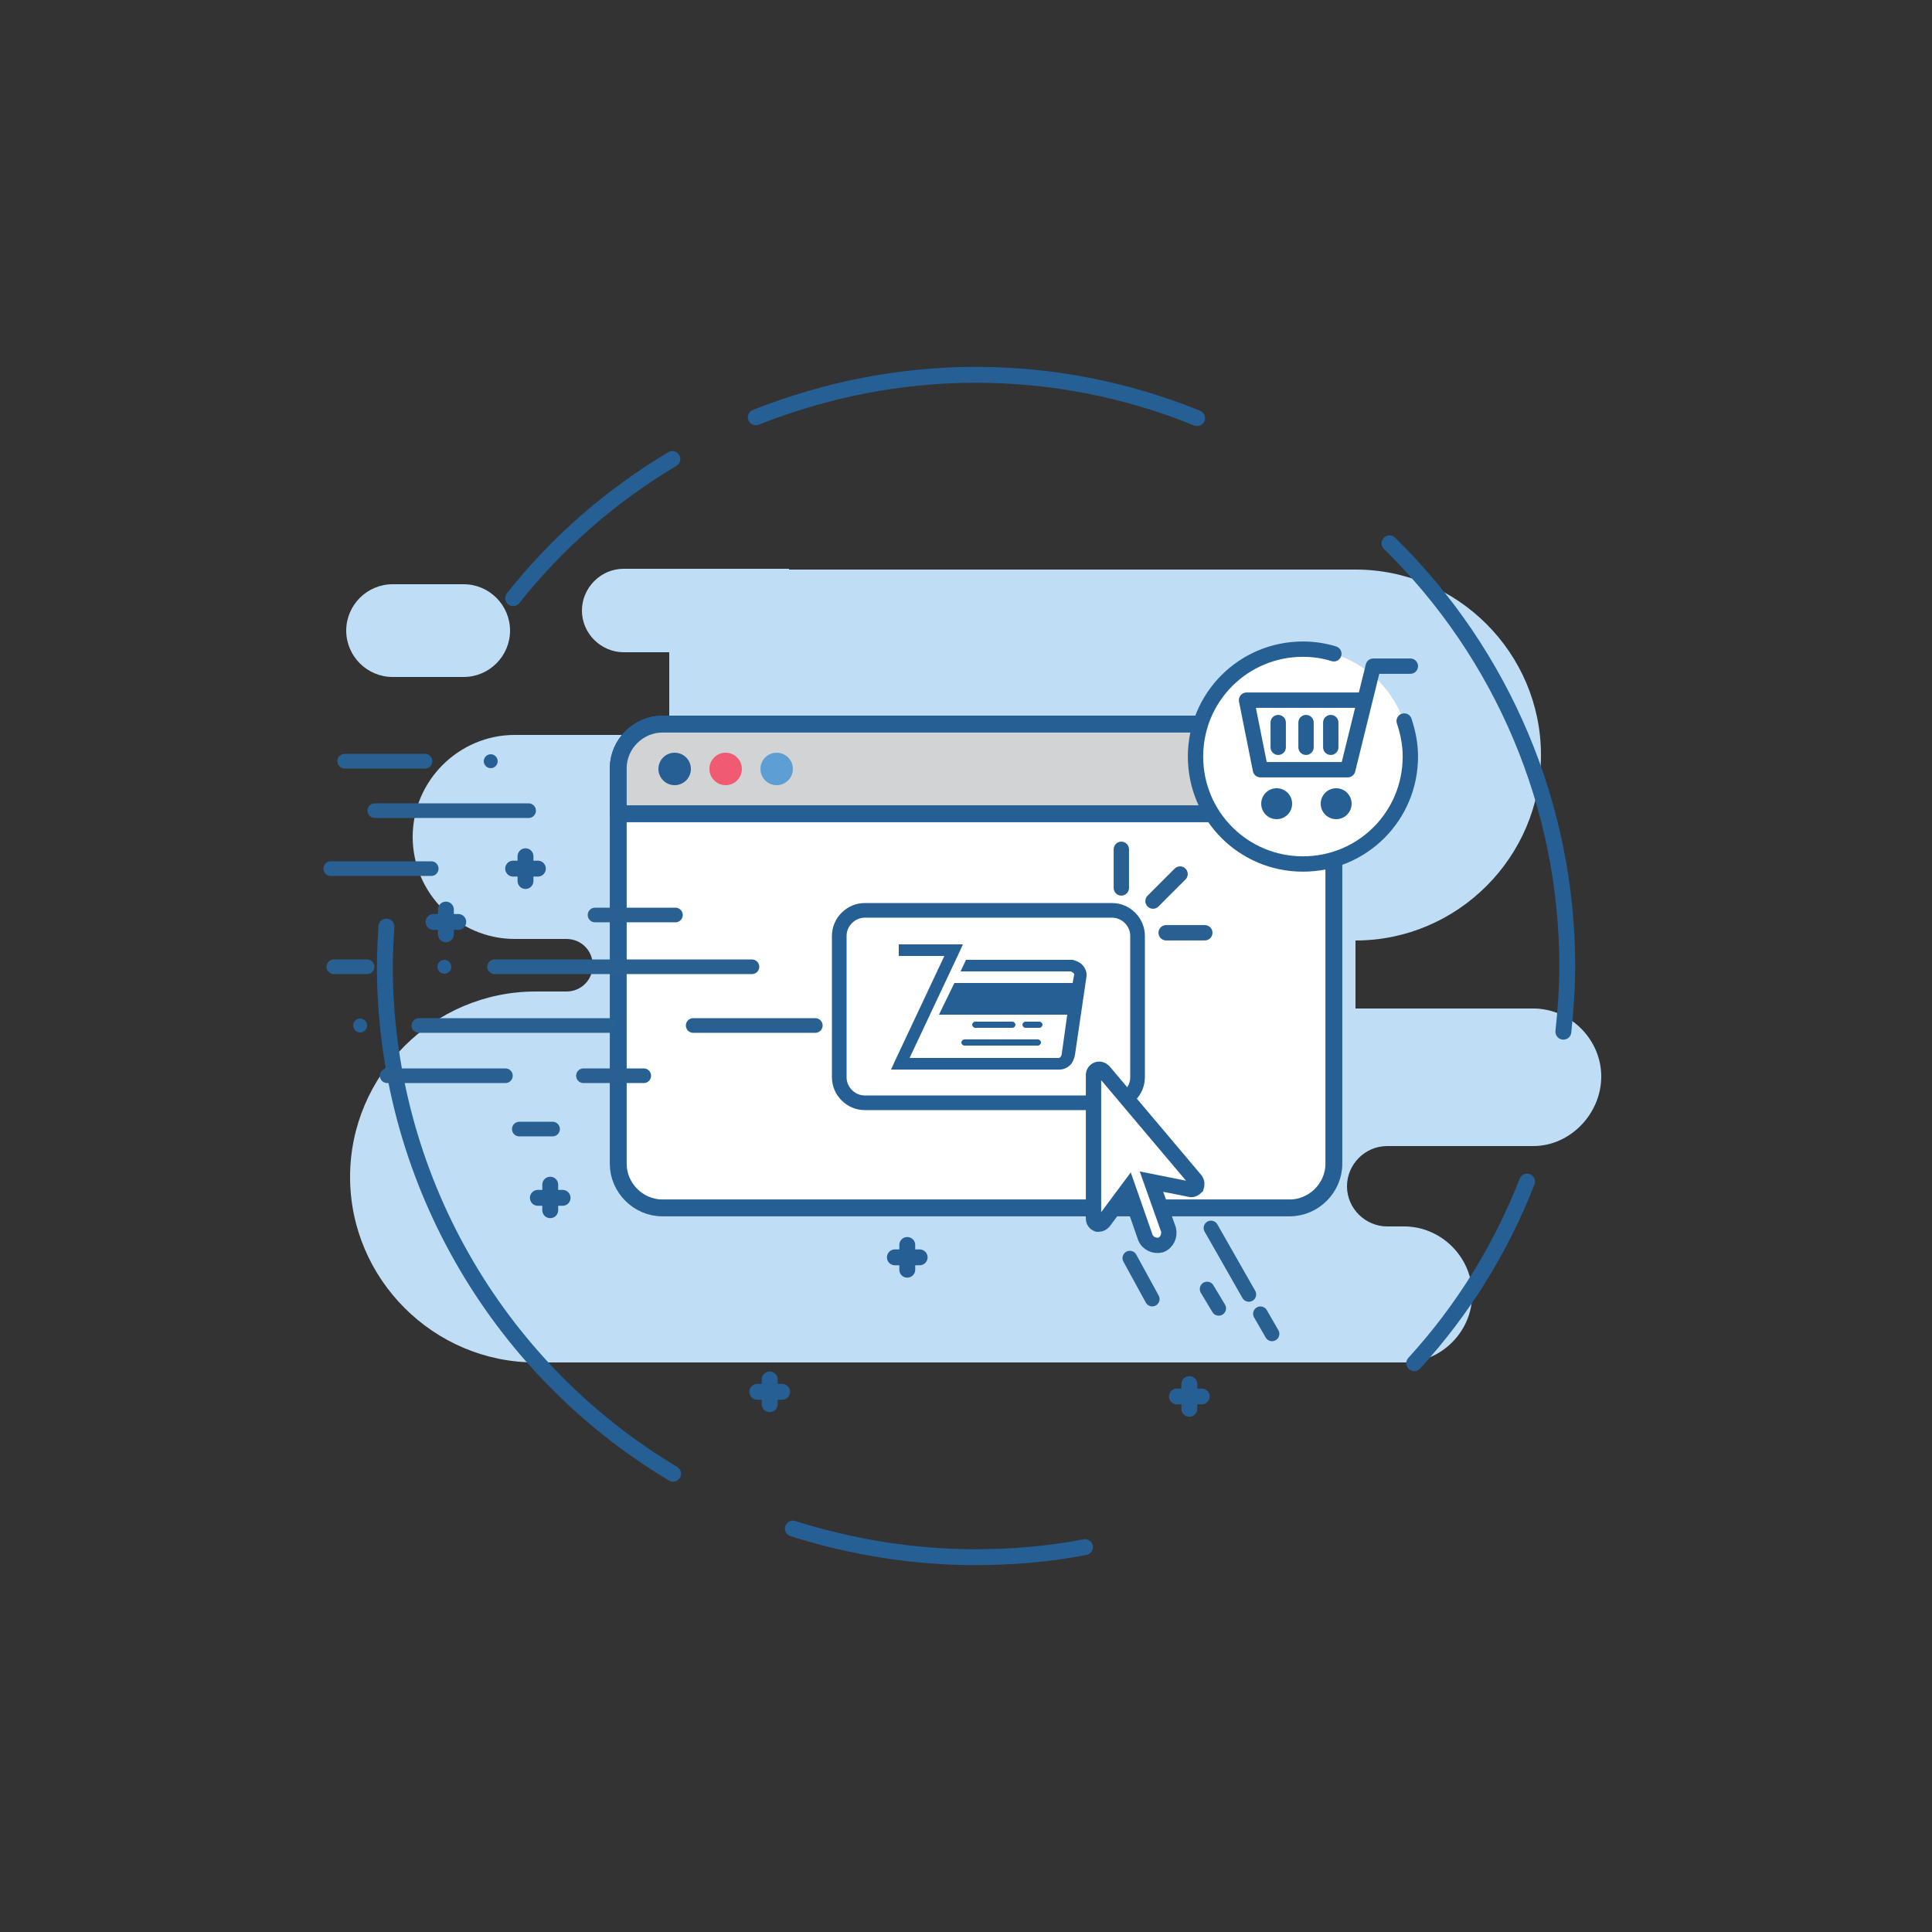 <?xml version="1.0" encoding="utf-8"?>
<!-- Generator: Adobe Illustrator 19.2.0, SVG Export Plug-In . SVG Version: 6.00 Build 0)  -->
<svg version="1.1" id="Layer_1" xmlns="http://www.w3.org/2000/svg" xmlns:xlink="http://www.w3.org/1999/xlink" x="0px" y="0px"
	 viewBox="0 0 250 250" style="enable-background:new 0 0 250 250;" xml:space="preserve">
<rect x="0" y="0" width="250" height="250" fill="#333333" stroke="none"/>
<style type="text/css">
	.st0{fill-rule:evenodd;clip-rule:evenodd;fill:#BFDEF5;}
	
		.st1{fill-rule:evenodd;clip-rule:evenodd;fill:none;stroke:#255F93;stroke-width:2.057;stroke-linecap:round;stroke-linejoin:round;stroke-miterlimit:22.926;}
	
		.st2{fill-rule:evenodd;clip-rule:evenodd;fill:none;stroke:#286092;stroke-width:1.896;stroke-linecap:round;stroke-linejoin:round;stroke-miterlimit:22.926;}
	.st3{fill-rule:evenodd;clip-rule:evenodd;fill:#FFFFFF;stroke:#255F93;stroke-width:1.897;stroke-miterlimit:22.926;}
	.st4{fill-rule:evenodd;clip-rule:evenodd;fill:#286092;stroke:#255F93;stroke-width:1.897;stroke-miterlimit:22.926;}
	.st5{fill-rule:evenodd;clip-rule:evenodd;fill:#D9DBDA;stroke:#255F93;stroke-width:2.331;stroke-miterlimit:22.926;}
	.st6{fill-rule:evenodd;clip-rule:evenodd;fill:#F7F8F9;stroke:#255F93;stroke-width:1.896;stroke-miterlimit:22.926;}
	.st7{fill-rule:evenodd;clip-rule:evenodd;fill:#255F93;}
	.st8{fill-rule:evenodd;clip-rule:evenodd;fill:#FFFFFF;stroke:#255F93;stroke-width:1.896;stroke-miterlimit:22.926;}
	.st9{fill-rule:evenodd;clip-rule:evenodd;fill:#87B8E3;stroke:#255F93;stroke-width:2.018;stroke-miterlimit:22.926;}
	
		.st10{fill-rule:evenodd;clip-rule:evenodd;fill:#FFFFFF;stroke:#255F93;stroke-width:2.018;stroke-linecap:round;stroke-linejoin:round;stroke-miterlimit:22.926;}
	.st11{fill-rule:evenodd;clip-rule:evenodd;fill:#FFFFFF;stroke:#255F93;stroke-width:2.018;stroke-miterlimit:22.926;}
	
		.st12{fill-rule:evenodd;clip-rule:evenodd;fill:none;stroke:#255F93;stroke-width:2.018;stroke-linecap:round;stroke-miterlimit:22.926;stroke-dasharray:2.018,6.055;}
	.st13{fill-rule:evenodd;clip-rule:evenodd;fill:#255F93;stroke:#255F93;stroke-width:2.018;stroke-miterlimit:22.926;}
	
		.st14{fill-rule:evenodd;clip-rule:evenodd;fill:none;stroke:#255F93;stroke-width:1.896;stroke-linecap:round;stroke-linejoin:round;stroke-miterlimit:22.926;}
	.st15{fill-rule:evenodd;clip-rule:evenodd;fill:#D1D3D4;stroke:#255F93;stroke-width:2.018;stroke-miterlimit:22.926;}
	.st16{fill-rule:evenodd;clip-rule:evenodd;fill:none;stroke:#255F93;stroke-width:2.018;stroke-miterlimit:22.926;}
	
		.st17{fill-rule:evenodd;clip-rule:evenodd;fill:none;stroke:#255F93;stroke-width:1.984;stroke-linecap:round;stroke-linejoin:round;stroke-miterlimit:22.926;}
	
		.st18{fill-rule:evenodd;clip-rule:evenodd;fill:none;stroke:#286092;stroke-width:1.984;stroke-linecap:round;stroke-linejoin:round;stroke-miterlimit:22.926;}
	
		.st19{fill-rule:evenodd;clip-rule:evenodd;fill:none;stroke:#255F93;stroke-width:1.984;stroke-linecap:round;stroke-linejoin:round;stroke-miterlimit:22.926;}
	
		.st20{fill-rule:evenodd;clip-rule:evenodd;fill:#E6E7E8;stroke:#E6E7E8;stroke-width:2.018;stroke-linecap:round;stroke-linejoin:round;stroke-miterlimit:22.926;}
	
		.st21{fill-rule:evenodd;clip-rule:evenodd;fill:#87B8E3;stroke:#255F93;stroke-width:2.018;stroke-linecap:round;stroke-linejoin:round;stroke-miterlimit:22.926;}
	
		.st22{fill-rule:evenodd;clip-rule:evenodd;fill:none;stroke:#255F93;stroke-width:2.018;stroke-linecap:round;stroke-linejoin:round;stroke-miterlimit:22.926;}
	
		.st23{fill-rule:evenodd;clip-rule:evenodd;fill:#FFFFFF;stroke:#255F93;stroke-width:1.984;stroke-linecap:round;stroke-linejoin:round;stroke-miterlimit:22.926;}
	.st24{fill-rule:evenodd;clip-rule:evenodd;fill:#80AFD6;}
	
		.st25{fill-rule:evenodd;clip-rule:evenodd;fill:none;stroke:#3F4243;stroke-width:1.417;stroke-linecap:round;stroke-linejoin:round;stroke-miterlimit:22.926;}
	
		.st26{fill-rule:evenodd;clip-rule:evenodd;fill:none;stroke:#F05B72;stroke-width:1.417;stroke-linecap:round;stroke-linejoin:round;stroke-miterlimit:22.926;}
	
		.st27{fill-rule:evenodd;clip-rule:evenodd;fill:#FFFFFF;stroke:#255F93;stroke-width:2.182;stroke-linecap:round;stroke-linejoin:round;stroke-miterlimit:22.926;}
	
		.st28{fill-rule:evenodd;clip-rule:evenodd;fill:#D1D3D4;stroke:#255F93;stroke-width:2.182;stroke-linecap:round;stroke-linejoin:round;stroke-miterlimit:22.926;}
	.st29{fill-rule:evenodd;clip-rule:evenodd;fill:#F05B72;}
	.st30{fill-rule:evenodd;clip-rule:evenodd;fill:#5D9ED5;}
	.st31{fill-rule:evenodd;clip-rule:evenodd;fill:#FFFFFF;stroke:#255F93;stroke-width:1.984;stroke-miterlimit:22.926;}
	.st32{fill-rule:evenodd;clip-rule:evenodd;fill:#FFFFFF;}
	
		.st33{fill-rule:evenodd;clip-rule:evenodd;fill:none;stroke:#255F93;stroke-width:1.984;stroke-linecap:round;stroke-linejoin:round;stroke-miterlimit:10;}
	
		.st34{fill-rule:evenodd;clip-rule:evenodd;fill:#EF413D;stroke:#255F93;stroke-width:1.984;stroke-linejoin:round;stroke-miterlimit:22.926;}
	.st35{fill-rule:evenodd;clip-rule:evenodd;fill:#CEE6F7;}
	
		.st36{fill-rule:evenodd;clip-rule:evenodd;fill:#FFFFFF;stroke:#336296;stroke-width:2.181;stroke-linecap:round;stroke-linejoin:round;stroke-miterlimit:22.926;}
	
		.st37{fill-rule:evenodd;clip-rule:evenodd;fill:#FFFFFF;stroke:#336296;stroke-width:2.182;stroke-linecap:round;stroke-linejoin:round;stroke-miterlimit:22.926;}
	
		.st38{fill-rule:evenodd;clip-rule:evenodd;fill:#FFFFFF;stroke:#336296;stroke-width:2.182;stroke-linecap:round;stroke-linejoin:round;stroke-miterlimit:22.926;}
	.st39{fill:none;stroke:#336296;stroke-width:1.984;stroke-linecap:round;stroke-linejoin:round;stroke-miterlimit:22.926;}
	
		.st40{fill-rule:evenodd;clip-rule:evenodd;fill:#FFFFFF;stroke:#336296;stroke-width:1.903;stroke-linecap:round;stroke-linejoin:round;stroke-miterlimit:22.926;}
	
		.st41{fill-rule:evenodd;clip-rule:evenodd;fill:#FFFFFF;stroke:#336296;stroke-width:2.018;stroke-linecap:round;stroke-linejoin:round;stroke-miterlimit:22.926;}
	
		.st42{fill-rule:evenodd;clip-rule:evenodd;fill:#97C0E6;stroke:#336296;stroke-width:2.018;stroke-linecap:round;stroke-linejoin:round;stroke-miterlimit:22.926;}
	.st43{fill:none;stroke:#336296;stroke-width:1.417;stroke-linecap:round;stroke-linejoin:round;stroke-miterlimit:22.926;}
	.st44{fill:none;stroke:#336296;stroke-width:1.417;stroke-miterlimit:22.926;}
	
		.st45{fill:none;stroke:#E7E7E7;stroke-width:0.85;stroke-linecap:round;stroke-linejoin:round;stroke-miterlimit:22.926;stroke-dasharray:0.85,2.551;}
	.st46{fill:none;stroke:#336396;stroke-width:1.896;stroke-linecap:round;stroke-linejoin:round;stroke-miterlimit:22.926;}
	.st47{fill-rule:evenodd;clip-rule:evenodd;fill:#336296;}
	
		.st48{fill:none;stroke:#97C0E6;stroke-width:0.85;stroke-linecap:round;stroke-linejoin:round;stroke-miterlimit:22.926;stroke-dasharray:0.85,2.551;}
	.st49{fill:none;stroke:#336296;stroke-width:2.018;stroke-miterlimit:22.926;}
	.st50{fill-rule:evenodd;clip-rule:evenodd;fill:#F79332;stroke:#336296;stroke-width:2.018;stroke-miterlimit:22.926;}
	.st51{fill-rule:evenodd;clip-rule:evenodd;fill:#FFFFFF;stroke:#336296;stroke-width:2.018;stroke-miterlimit:22.926;}
	.st52{fill:none;stroke:#336296;stroke-width:2.057;stroke-linecap:round;stroke-linejoin:round;stroke-miterlimit:22.926;}
	.st53{fill:none;stroke:#336296;stroke-width:2.018;stroke-linecap:round;stroke-linejoin:round;stroke-miterlimit:22.926;}
	.st54{fill:none;stroke:#336296;stroke-width:2.018;stroke-linecap:round;stroke-linejoin:round;stroke-miterlimit:10;}
</style>
<g>
	<path class="st0" d="M102.1,73.7h31.8h41.5c13.2,0,24,10.8,24,24v0c0,13.2-10.8,24-24,24h0v8.8h23c4.8,0,8.8,4,8.8,8.8v0
		c0,4.8-4,9-8.8,9h-18.2l-0.7,0c-2.9,0-5.2,2.4-5.2,5.2v0c0,2.9,2.4,5.2,5.2,5.2h0.7v0h1.5c4.8,0,8.8,4,8.8,8.8l0,0
		c0,4.8-4,8.8-8.8,8.8h-39.1H73.2h-3.9c-13.2,0-24-10.8-24-24l0,0c0-13.2,10.8-24,24-24h2.8h1.2c1.9,0,3.4-1.5,3.4-3.4l0,0
		c0-1.9-1.5-3.4-3.4-3.4h-1.2h-5.5c-7.3,0-13.2-6-13.2-13.2v0c0-7.3,6-13.2,13.2-13.2h20V84.4h-5.9c-2.9,0-5.4-2.4-5.4-5.4l0,0
		c0-2.9,2.4-5.4,5.4-5.4H102.1z"/>
	<g>
		<path class="st1" d="M179.8,70.3c14.7,14.4,23,34.1,23,54.7c0,2.8-0.2,5.7-0.5,8.5"/>
		<path class="st1" d="M197.6,152.9c-3.4,8.7-8.3,16.6-14.6,23.5"/>
		<path class="st1" d="M87.1,190.7c-23.1-13.8-37.3-38.8-37.3-65.7c0-1.7,0.1-3.4,0.2-5.1"/>
		<path class="st1" d="M140.4,200.2c-4.7,0.9-9.4,1.3-14.2,1.3c-8,0-16-1.3-23.6-3.7"/>
		<path class="st1" d="M97.8,54c9.1-3.6,18.7-5.5,28.5-5.5c9.8,0,19.5,1.9,28.6,5.6"/>
		<path class="st1" d="M66.4,77.4c5.7-7.2,12.7-13.3,20.6-18"/>
	</g>
	<path class="st27" d="M85.7,156.3h81.2c3.1,0,5.7-2.6,5.7-5.7V99.4c0-3.1-2.6-5.7-5.7-5.7H85.7c-3.1,0-5.7,2.6-5.7,5.7v51.2
		C80,153.7,82.6,156.3,85.7,156.3z"/>
	<path class="st28" d="M172.6,105.3v-5.9c0-3.1-2.6-5.7-5.7-5.7H85.7c-3.1,0-5.7,2.6-5.7,5.7v5.9H172.6z"/>
	<circle class="st7" cx="87.3" cy="99.5" r="2.1"/>
	<circle class="st29" cx="93.9" cy="99.5" r="2.1"/>
	<circle class="st30" cx="100.5" cy="99.5" r="2.1"/>
	<path class="st0" d="M60,87.6h-9.2c-3.3,0-6-2.7-6-6v0c0-3.3,2.7-6,6-6H60c3.3,0,6,2.7,6,6v0C66,84.9,63.3,87.6,60,87.6z"/>
	<line class="st2" x1="47.5" y1="125.1" x2="43.2" y2="125.1"/>
	<line class="st2" x1="97.3" y1="125.1" x2="64" y2="125.1"/>
	<line class="st2" x1="71.5" y1="146.1" x2="67.2" y2="146.1"/>
	<line class="st2" x1="78.8" y1="132.7" x2="54.2" y2="132.7"/>
	<g>
		<line class="st1" x1="57.7" y1="120.9" x2="57.7" y2="117.7"/>
		<line class="st1" x1="56.1" y1="119.3" x2="59.3" y2="119.3"/>
	</g>
	<line class="st2" x1="87.4" y1="118.4" x2="77" y2="118.4"/>
	<line class="st2" x1="65.4" y1="139.2" x2="50.1" y2="139.2"/>
	<circle class="st7" cx="57.5" cy="125.1" r="0.9"/>
	<line class="st2" x1="75.5" y1="139.2" x2="83.3" y2="139.2"/>
	<circle class="st7" cx="46.6" cy="132.7" r="0.9"/>
	<line class="st2" x1="105.5" y1="132.7" x2="89.7" y2="132.7"/>
	<path class="st8" d="M111.9,117.8h32c1.8,0,3.3,1.5,3.3,3.3v18.3c0,1.8-1.5,3.3-3.3,3.3h-32c-1.8,0-3.3-1.5-3.3-3.3v-18.3
		C108.6,119.3,110.1,117.8,111.9,117.8z"/>
	<path class="st7" d="M123.5,127.2h15.3l0.2-1.1c0,0,0,0,0,0c0-0.1,0-0.1-0.1-0.2c-0.1-0.1-0.2-0.1-0.3-0.2c0,0,0,0-0.1,0h-14.2
		l0.7-1.5h13.5c0.1,0,0.2,0,0.3,0c0.4,0.1,0.9,0.3,1.2,0.6c0.3,0.3,0.6,0.8,0.6,1.3c0,0.1,0,0.2,0,0.2l-1.5,10.2
		c-0.1,0.5-0.3,1-0.6,1.3c-0.3,0.3-0.8,0.6-1.4,0.6h-0.1H124h-7.5h-1.2l0.5-1.1l6.4-13.6h-5.9v-1.5h7.1h1.2l-0.5,1.1l-6.4,13.6h6.3
		h12.8h0.1c0.1,0,0.2,0,0.3-0.1c0.1-0.1,0.2-0.3,0.2-0.5l0.7-5h-16.6L123.5,127.2L123.5,127.2z M124.8,134.5c-0.2,0-0.4,0.2-0.4,0.4
		l0,0c0,0.2,0.2,0.4,0.4,0.4h9.5c0.2,0,0.4-0.2,0.4-0.4l0,0c0-0.2-0.2-0.4-0.4-0.4H124.8L124.8,134.5z M132.7,132.2
		c-0.2,0-0.4,0.2-0.4,0.4l0,0c0,0.2,0.2,0.4,0.4,0.4h1.8c0.2,0,0.4-0.2,0.4-0.4l0,0c0-0.2-0.2-0.4-0.4-0.4H132.7L132.7,132.2z
		 M126.2,132.2c-0.2,0-0.4,0.2-0.4,0.4l0,0c0,0.2,0.2,0.4,0.4,0.4h4.8c0.2,0,0.4-0.2,0.4-0.4l0,0c0-0.2-0.2-0.4-0.4-0.4H126.2z"/>
	<path class="st31" d="M154.7,152.7l-11.9-14.1c-0.2-0.2-0.5-0.3-0.8-0.2c-0.3,0.1-0.5,0.4-0.5,0.7v18.6c0,0.3,0.2,0.6,0.5,0.7
		l0.2,0c0.2,0,0.4-0.1,0.6-0.3l3.2-4.3l2.2,6.3c0.3,0.8,1.2,1.2,2,1c0.8-0.3,1.2-1.2,1-2l-2.2-6.2l5,1c0.3,0.1,0.6-0.1,0.8-0.3
		C154.9,153.3,154.9,153,154.7,152.7z"/>
	<line class="st18" x1="145.1" y1="114.9" x2="145.1" y2="109.9"/>
	<line class="st18" x1="149.2" y1="116.6" x2="152.7" y2="113.1"/>
	<line class="st18" x1="150.9" y1="120.7" x2="155.9" y2="120.7"/>
	<path class="st32" d="M168.5,111.8c7.7,0,13.9-6.2,13.9-13.9S176.2,84,168.5,84c-7.7,0-13.9,6.2-13.9,13.9S160.9,111.8,168.5,111.8
		z"/>
	<path class="st17" d="M181.7,93.3c0.5,1.5,0.8,3,0.8,4.6c0,7.7-6.2,13.9-13.9,13.9s-13.9-6.2-13.9-13.9c0-7.7,6.2-13.9,13.9-13.9
		c1.4,0,2.7,0.2,4,0.6"/>
	<g>
		<line class="st1" x1="71.2" y1="156.6" x2="71.2" y2="153.3"/>
		<line class="st1" x1="69.6" y1="155" x2="72.8" y2="155"/>
	</g>
	<g>
		<line class="st1" x1="68" y1="114" x2="68" y2="110.8"/>
		<line class="st1" x1="66.4" y1="112.4" x2="69.6" y2="112.4"/>
	</g>
	<line class="st2" x1="68.4" y1="104.9" x2="48.5" y2="104.9"/>
	<line class="st2" x1="55" y1="98.5" x2="44.6" y2="98.5"/>
	<circle class="st7" cx="63.5" cy="98.5" r="0.9"/>
	<line class="st2" x1="55.8" y1="112.4" x2="42.8" y2="112.4"/>
	<polyline class="st33" points="182.5,86.2 177.7,86.2 174.4,99.6 163.1,99.6 161.3,90.6 176.6,90.6 	"/>
	<path class="st34" d="M165.4,96.7v-3.2V96.7z"/>
	<path class="st34" d="M169,96.7v-3.2V96.7z"/>
	<path class="st34" d="M172.2,96.7v-3.2V96.7z"/>
	<circle class="st7" cx="165.2" cy="104" r="2"/>
	<circle class="st7" cx="172.9" cy="104" r="2"/>
	<g>
		<line class="st1" x1="99.6" y1="181.7" x2="99.6" y2="178.5"/>
		<line class="st1" x1="98" y1="180.1" x2="101.2" y2="180.1"/>
	</g>
	<g>
		<line class="st1" x1="117.4" y1="164.3" x2="117.4" y2="161.1"/>
		<line class="st1" x1="115.8" y1="162.7" x2="119" y2="162.7"/>
	</g>
	<g>
		<line class="st1" x1="153.9" y1="182.3" x2="153.9" y2="179.1"/>
		<line class="st1" x1="152.3" y1="180.7" x2="155.5" y2="180.7"/>
	</g>
	<line class="st2" x1="164.6" y1="172.6" x2="163.1" y2="170"/>
	<line class="st2" x1="161.6" y1="167.5" x2="156.7" y2="158.9"/>
	<line class="st2" x1="157.7" y1="169.3" x2="156.2" y2="166.8"/>
	<line class="st2" x1="149.1" y1="168.1" x2="146.2" y2="162.8"/>
</g>
</svg>
